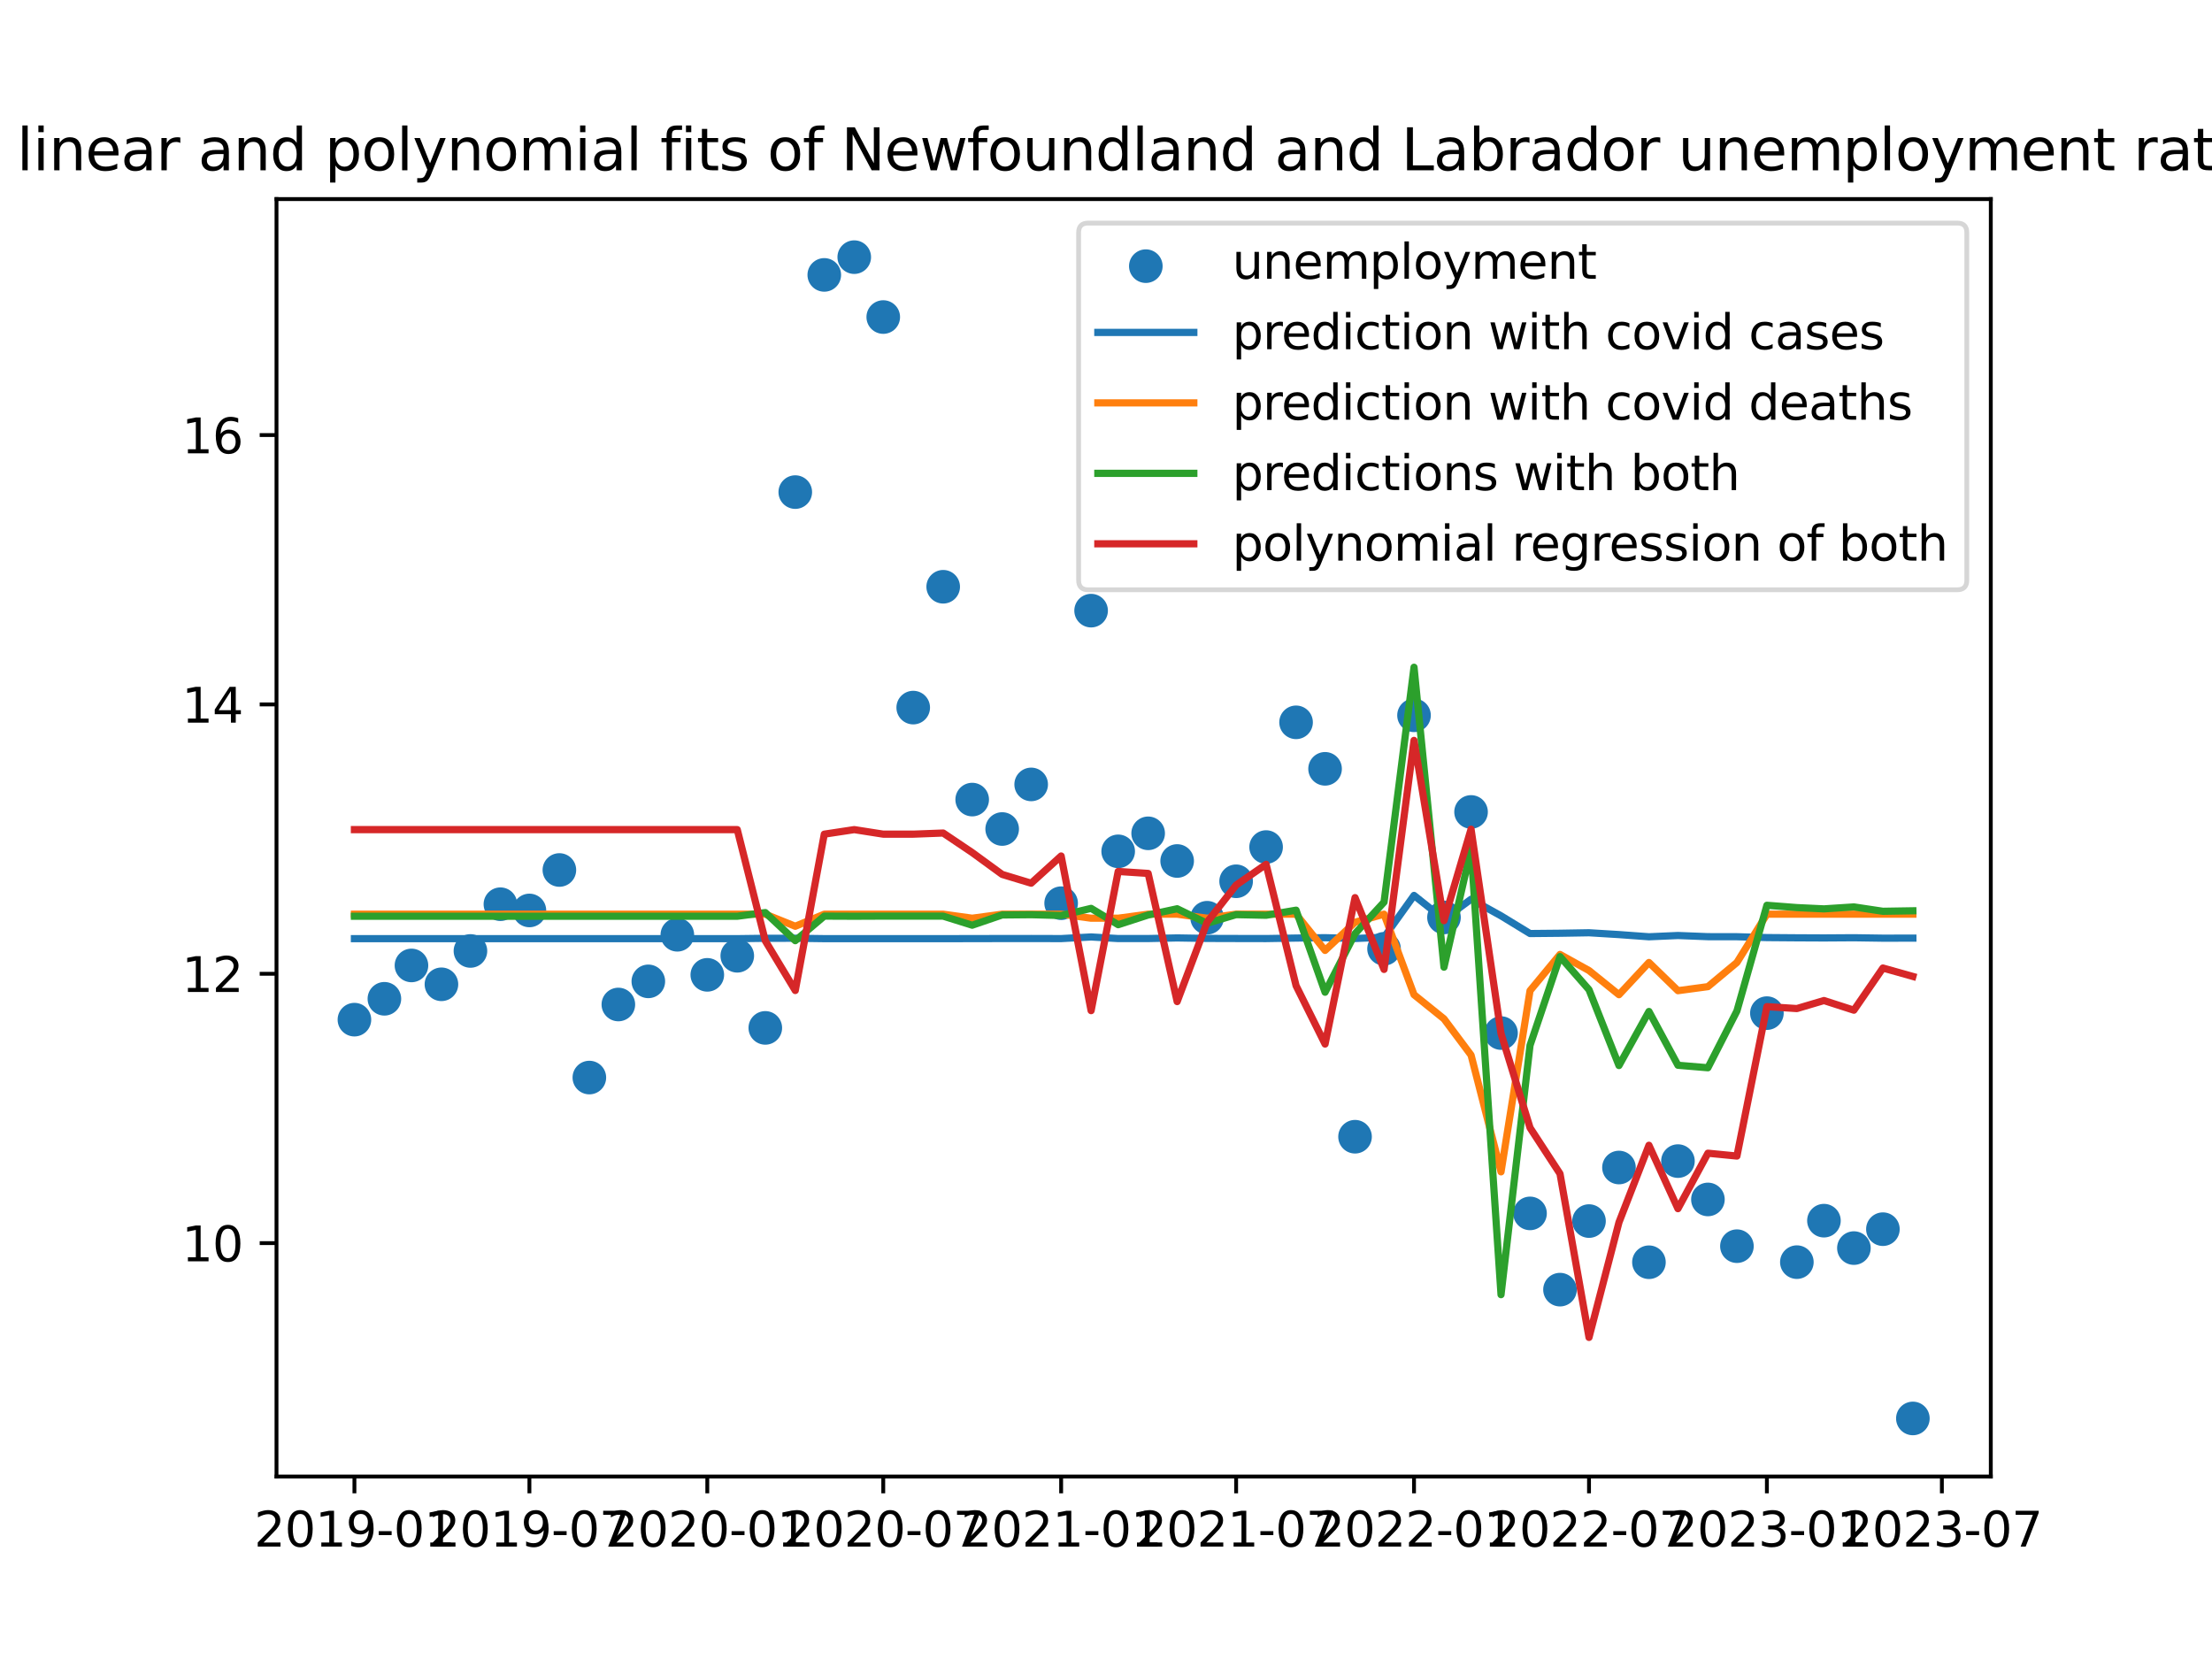 <?xml version="1.0" encoding="utf-8" standalone="no"?>
<!DOCTYPE svg PUBLIC "-//W3C//DTD SVG 1.1//EN"
  "http://www.w3.org/Graphics/SVG/1.1/DTD/svg11.dtd">
<svg xmlns:xlink="http://www.w3.org/1999/xlink" width="460.8pt" height="345.6pt" viewBox="0 0 460.8 345.6" xmlns="http://www.w3.org/2000/svg" version="1.1">
 <defs>
  <style type="text/css">*{stroke-linejoin: round; stroke-linecap: butt}</style>
 </defs>
 <g id="figure_1">
  <g id="patch_1">
   <path d="M 0 345.6 
L 460.8 345.6 
L 460.8 0 
L 0 0 
z
" style="fill: #ffffff"/>
  </g>
  <g id="axes_1">
   <g id="patch_2">
    <path d="M 57.6 307.584 
L 414.72 307.584 
L 414.72 41.472 
L 57.6 41.472 
z
" style="fill: #ffffff"/>
   </g>
   <g id="PathCollection_1">
    <defs>
     <path id="m91058a033d" d="M 0 3 
C 0.796 3 1.559 2.684 2.121 2.121 
C 2.684 1.559 3 0.796 3 0 
C 3 -0.796 2.684 -1.559 2.121 -2.121 
C 1.559 -2.684 0.796 -3 0 -3 
C -0.796 -3 -1.559 -2.684 -2.121 -2.121 
C -2.684 -1.559 -3 -0.796 -3 0 
C -3 0.796 -2.684 1.559 -2.121 2.121 
C -1.559 2.684 -0.796 3 0 3 
z
" style="stroke: #1f77b4"/>
    </defs>
    <g clip-path="url(#p87eab1c872)">
     <use xlink:href="#m91058a033d" x="73.833" y="212.413" style="fill: #1f77b4; stroke: #1f77b4"/>
     <use xlink:href="#m91058a033d" x="80.076" y="208.065" style="fill: #1f77b4; stroke: #1f77b4"/>
     <use xlink:href="#m91058a033d" x="85.715" y="201.119" style="fill: #1f77b4; stroke: #1f77b4"/>
     <use xlink:href="#m91058a033d" x="91.959" y="205.048" style="fill: #1f77b4; stroke: #1f77b4"/>
     <use xlink:href="#m91058a033d" x="98.001" y="198.103" style="fill: #1f77b4; stroke: #1f77b4"/>
     <use xlink:href="#m91058a033d" x="104.244" y="188.364" style="fill: #1f77b4; stroke: #1f77b4"/>
     <use xlink:href="#m91058a033d" x="110.286" y="189.664" style="fill: #1f77b4; stroke: #1f77b4"/>
     <use xlink:href="#m91058a033d" x="116.529" y="181.236" style="fill: #1f77b4; stroke: #1f77b4"/>
     <use xlink:href="#m91058a033d" x="122.773" y="224.475" style="fill: #1f77b4; stroke: #1f77b4"/>
     <use xlink:href="#m91058a033d" x="128.815" y="209.255" style="fill: #1f77b4; stroke: #1f77b4"/>
     <use xlink:href="#m91058a033d" x="135.058" y="204.436" style="fill: #1f77b4; stroke: #1f77b4"/>
     <use xlink:href="#m91058a033d" x="141.1" y="194.731" style="fill: #1f77b4; stroke: #1f77b4"/>
     <use xlink:href="#m91058a033d" x="147.343" y="203.078" style="fill: #1f77b4; stroke: #1f77b4"/>
     <use xlink:href="#m91058a033d" x="153.587" y="199.107" style="fill: #1f77b4; stroke: #1f77b4"/>
     <use xlink:href="#m91058a033d" x="159.427" y="214.13" style="fill: #1f77b4; stroke: #1f77b4"/>
     <use xlink:href="#m91058a033d" x="165.67" y="102.513" style="fill: #1f77b4; stroke: #1f77b4"/>
     <use xlink:href="#m91058a033d" x="171.712" y="57.267" style="fill: #1f77b4; stroke: #1f77b4"/>
     <use xlink:href="#m91058a033d" x="177.956" y="53.568" style="fill: #1f77b4; stroke: #1f77b4"/>
     <use xlink:href="#m91058a033d" x="183.998" y="66.047" style="fill: #1f77b4; stroke: #1f77b4"/>
     <use xlink:href="#m91058a033d" x="190.241" y="147.405" style="fill: #1f77b4; stroke: #1f77b4"/>
     <use xlink:href="#m91058a033d" x="196.484" y="122.233" style="fill: #1f77b4; stroke: #1f77b4"/>
     <use xlink:href="#m91058a033d" x="202.526" y="166.566" style="fill: #1f77b4; stroke: #1f77b4"/>
     <use xlink:href="#m91058a033d" x="208.77" y="172.698" style="fill: #1f77b4; stroke: #1f77b4"/>
     <use xlink:href="#m91058a033d" x="214.812" y="163.408" style="fill: #1f77b4; stroke: #1f77b4"/>
     <use xlink:href="#m91058a033d" x="221.055" y="188.153" style="fill: #1f77b4; stroke: #1f77b4"/>
     <use xlink:href="#m91058a033d" x="227.298" y="127.209" style="fill: #1f77b4; stroke: #1f77b4"/>
     <use xlink:href="#m91058a033d" x="232.938" y="177.349" style="fill: #1f77b4; stroke: #1f77b4"/>
     <use xlink:href="#m91058a033d" x="239.181" y="173.595" style="fill: #1f77b4; stroke: #1f77b4"/>
     <use xlink:href="#m91058a033d" x="245.223" y="179.361" style="fill: #1f77b4; stroke: #1f77b4"/>
     <use xlink:href="#m91058a033d" x="251.466" y="191.18" style="fill: #1f77b4; stroke: #1f77b4"/>
     <use xlink:href="#m91058a033d" x="257.508" y="183.585" style="fill: #1f77b4; stroke: #1f77b4"/>
     <use xlink:href="#m91058a033d" x="263.752" y="176.458" style="fill: #1f77b4; stroke: #1f77b4"/>
     <use xlink:href="#m91058a033d" x="269.995" y="150.474" style="fill: #1f77b4; stroke: #1f77b4"/>
     <use xlink:href="#m91058a033d" x="276.037" y="160.16" style="fill: #1f77b4; stroke: #1f77b4"/>
     <use xlink:href="#m91058a033d" x="282.28" y="236.8" style="fill: #1f77b4; stroke: #1f77b4"/>
     <use xlink:href="#m91058a033d" x="288.322" y="197.651" style="fill: #1f77b4; stroke: #1f77b4"/>
     <use xlink:href="#m91058a033d" x="294.566" y="149.013" style="fill: #1f77b4; stroke: #1f77b4"/>
     <use xlink:href="#m91058a033d" x="300.809" y="191.12" style="fill: #1f77b4; stroke: #1f77b4"/>
     <use xlink:href="#m91058a033d" x="306.448" y="169.144" style="fill: #1f77b4; stroke: #1f77b4"/>
     <use xlink:href="#m91058a033d" x="312.691" y="215.207" style="fill: #1f77b4; stroke: #1f77b4"/>
     <use xlink:href="#m91058a033d" x="318.733" y="252.773" style="fill: #1f77b4; stroke: #1f77b4"/>
     <use xlink:href="#m91058a033d" x="324.977" y="268.655" style="fill: #1f77b4; stroke: #1f77b4"/>
     <use xlink:href="#m91058a033d" x="331.019" y="254.372" style="fill: #1f77b4; stroke: #1f77b4"/>
     <use xlink:href="#m91058a033d" x="337.262" y="243.215" style="fill: #1f77b4; stroke: #1f77b4"/>
     <use xlink:href="#m91058a033d" x="343.505" y="262.947" style="fill: #1f77b4; stroke: #1f77b4"/>
     <use xlink:href="#m91058a033d" x="349.547" y="241.879" style="fill: #1f77b4; stroke: #1f77b4"/>
     <use xlink:href="#m91058a033d" x="355.791" y="249.866" style="fill: #1f77b4; stroke: #1f77b4"/>
     <use xlink:href="#m91058a033d" x="361.833" y="259.603" style="fill: #1f77b4; stroke: #1f77b4"/>
     <use xlink:href="#m91058a033d" x="368.076" y="211.055" style="fill: #1f77b4; stroke: #1f77b4"/>
     <use xlink:href="#m91058a033d" x="374.319" y="262.927" style="fill: #1f77b4; stroke: #1f77b4"/>
     <use xlink:href="#m91058a033d" x="379.959" y="254.287" style="fill: #1f77b4; stroke: #1f77b4"/>
     <use xlink:href="#m91058a033d" x="386.202" y="260" style="fill: #1f77b4; stroke: #1f77b4"/>
     <use xlink:href="#m91058a033d" x="392.244" y="256.06" style="fill: #1f77b4; stroke: #1f77b4"/>
     <use xlink:href="#m91058a033d" x="398.487" y="295.488" style="fill: #1f77b4; stroke: #1f77b4"/>
    </g>
   </g>
   <g id="matplotlib.axis_1">
    <g id="xtick_1">
     <g id="line2d_1">
      <defs>
       <path id="ma3cba7c59b" d="M 0 0 
L 0 3.5 
" style="stroke: #000000; stroke-width: 0.8"/>
      </defs>
      <g>
       <use xlink:href="#ma3cba7c59b" x="73.833" y="307.584" style="stroke: #000000; stroke-width: 0.8"/>
      </g>
     </g>
     <g id="text_1">
      <!-- 2019-01 -->
      <g transform="translate(52.941 322.182) scale(0.1 -0.1)">
       <defs>
        <path id="DejaVuSans-32" d="M 1228 531 
L 3431 531 
L 3431 0 
L 469 0 
L 469 531 
Q 828 903 1448 1529 
Q 2069 2156 2228 2338 
Q 2531 2678 2651 2914 
Q 2772 3150 2772 3378 
Q 2772 3750 2511 3984 
Q 2250 4219 1831 4219 
Q 1534 4219 1204 4116 
Q 875 4013 500 3803 
L 500 4441 
Q 881 4594 1212 4672 
Q 1544 4750 1819 4750 
Q 2544 4750 2975 4387 
Q 3406 4025 3406 3419 
Q 3406 3131 3298 2873 
Q 3191 2616 2906 2266 
Q 2828 2175 2409 1742 
Q 1991 1309 1228 531 
z
" transform="scale(0.016)"/>
        <path id="DejaVuSans-30" d="M 2034 4250 
Q 1547 4250 1301 3770 
Q 1056 3291 1056 2328 
Q 1056 1369 1301 889 
Q 1547 409 2034 409 
Q 2525 409 2770 889 
Q 3016 1369 3016 2328 
Q 3016 3291 2770 3770 
Q 2525 4250 2034 4250 
z
M 2034 4750 
Q 2819 4750 3233 4129 
Q 3647 3509 3647 2328 
Q 3647 1150 3233 529 
Q 2819 -91 2034 -91 
Q 1250 -91 836 529 
Q 422 1150 422 2328 
Q 422 3509 836 4129 
Q 1250 4750 2034 4750 
z
" transform="scale(0.016)"/>
        <path id="DejaVuSans-31" d="M 794 531 
L 1825 531 
L 1825 4091 
L 703 3866 
L 703 4441 
L 1819 4666 
L 2450 4666 
L 2450 531 
L 3481 531 
L 3481 0 
L 794 0 
L 794 531 
z
" transform="scale(0.016)"/>
        <path id="DejaVuSans-39" d="M 703 97 
L 703 672 
Q 941 559 1184 500 
Q 1428 441 1663 441 
Q 2288 441 2617 861 
Q 2947 1281 2994 2138 
Q 2813 1869 2534 1725 
Q 2256 1581 1919 1581 
Q 1219 1581 811 2004 
Q 403 2428 403 3163 
Q 403 3881 828 4315 
Q 1253 4750 1959 4750 
Q 2769 4750 3195 4129 
Q 3622 3509 3622 2328 
Q 3622 1225 3098 567 
Q 2575 -91 1691 -91 
Q 1453 -91 1209 -44 
Q 966 3 703 97 
z
M 1959 2075 
Q 2384 2075 2632 2365 
Q 2881 2656 2881 3163 
Q 2881 3666 2632 3958 
Q 2384 4250 1959 4250 
Q 1534 4250 1286 3958 
Q 1038 3666 1038 3163 
Q 1038 2656 1286 2365 
Q 1534 2075 1959 2075 
z
" transform="scale(0.016)"/>
        <path id="DejaVuSans-2d" d="M 313 2009 
L 1997 2009 
L 1997 1497 
L 313 1497 
L 313 2009 
z
" transform="scale(0.016)"/>
       </defs>
       <use xlink:href="#DejaVuSans-32"/>
       <use xlink:href="#DejaVuSans-30" x="63.623"/>
       <use xlink:href="#DejaVuSans-31" x="127.246"/>
       <use xlink:href="#DejaVuSans-39" x="190.869"/>
       <use xlink:href="#DejaVuSans-2d" x="254.492"/>
       <use xlink:href="#DejaVuSans-30" x="290.576"/>
       <use xlink:href="#DejaVuSans-31" x="354.199"/>
      </g>
     </g>
    </g>
    <g id="xtick_2">
     <g id="line2d_2">
      <g>
       <use xlink:href="#ma3cba7c59b" x="110.286" y="307.584" style="stroke: #000000; stroke-width: 0.8"/>
      </g>
     </g>
     <g id="text_2">
      <!-- 2019-07 -->
      <g transform="translate(89.394 322.182) scale(0.1 -0.1)">
       <defs>
        <path id="DejaVuSans-37" d="M 525 4666 
L 3525 4666 
L 3525 4397 
L 1831 0 
L 1172 0 
L 2766 4134 
L 525 4134 
L 525 4666 
z
" transform="scale(0.016)"/>
       </defs>
       <use xlink:href="#DejaVuSans-32"/>
       <use xlink:href="#DejaVuSans-30" x="63.623"/>
       <use xlink:href="#DejaVuSans-31" x="127.246"/>
       <use xlink:href="#DejaVuSans-39" x="190.869"/>
       <use xlink:href="#DejaVuSans-2d" x="254.492"/>
       <use xlink:href="#DejaVuSans-30" x="290.576"/>
       <use xlink:href="#DejaVuSans-37" x="354.199"/>
      </g>
     </g>
    </g>
    <g id="xtick_3">
     <g id="line2d_3">
      <g>
       <use xlink:href="#ma3cba7c59b" x="147.343" y="307.584" style="stroke: #000000; stroke-width: 0.8"/>
      </g>
     </g>
     <g id="text_3">
      <!-- 2020-01 -->
      <g transform="translate(126.452 322.182) scale(0.1 -0.1)">
       <use xlink:href="#DejaVuSans-32"/>
       <use xlink:href="#DejaVuSans-30" x="63.623"/>
       <use xlink:href="#DejaVuSans-32" x="127.246"/>
       <use xlink:href="#DejaVuSans-30" x="190.869"/>
       <use xlink:href="#DejaVuSans-2d" x="254.492"/>
       <use xlink:href="#DejaVuSans-30" x="290.576"/>
       <use xlink:href="#DejaVuSans-31" x="354.199"/>
      </g>
     </g>
    </g>
    <g id="xtick_4">
     <g id="line2d_4">
      <g>
       <use xlink:href="#ma3cba7c59b" x="183.998" y="307.584" style="stroke: #000000; stroke-width: 0.8"/>
      </g>
     </g>
     <g id="text_4">
      <!-- 2020-07 -->
      <g transform="translate(163.106 322.182) scale(0.1 -0.1)">
       <use xlink:href="#DejaVuSans-32"/>
       <use xlink:href="#DejaVuSans-30" x="63.623"/>
       <use xlink:href="#DejaVuSans-32" x="127.246"/>
       <use xlink:href="#DejaVuSans-30" x="190.869"/>
       <use xlink:href="#DejaVuSans-2d" x="254.492"/>
       <use xlink:href="#DejaVuSans-30" x="290.576"/>
       <use xlink:href="#DejaVuSans-37" x="354.199"/>
      </g>
     </g>
    </g>
    <g id="xtick_5">
     <g id="line2d_5">
      <g>
       <use xlink:href="#ma3cba7c59b" x="221.055" y="307.584" style="stroke: #000000; stroke-width: 0.8"/>
      </g>
     </g>
     <g id="text_5">
      <!-- 2021-01 -->
      <g transform="translate(200.164 322.182) scale(0.1 -0.1)">
       <use xlink:href="#DejaVuSans-32"/>
       <use xlink:href="#DejaVuSans-30" x="63.623"/>
       <use xlink:href="#DejaVuSans-32" x="127.246"/>
       <use xlink:href="#DejaVuSans-31" x="190.869"/>
       <use xlink:href="#DejaVuSans-2d" x="254.492"/>
       <use xlink:href="#DejaVuSans-30" x="290.576"/>
       <use xlink:href="#DejaVuSans-31" x="354.199"/>
      </g>
     </g>
    </g>
    <g id="xtick_6">
     <g id="line2d_6">
      <g>
       <use xlink:href="#ma3cba7c59b" x="257.508" y="307.584" style="stroke: #000000; stroke-width: 0.8"/>
      </g>
     </g>
     <g id="text_6">
      <!-- 2021-07 -->
      <g transform="translate(236.617 322.182) scale(0.1 -0.1)">
       <use xlink:href="#DejaVuSans-32"/>
       <use xlink:href="#DejaVuSans-30" x="63.623"/>
       <use xlink:href="#DejaVuSans-32" x="127.246"/>
       <use xlink:href="#DejaVuSans-31" x="190.869"/>
       <use xlink:href="#DejaVuSans-2d" x="254.492"/>
       <use xlink:href="#DejaVuSans-30" x="290.576"/>
       <use xlink:href="#DejaVuSans-37" x="354.199"/>
      </g>
     </g>
    </g>
    <g id="xtick_7">
     <g id="line2d_7">
      <g>
       <use xlink:href="#ma3cba7c59b" x="294.566" y="307.584" style="stroke: #000000; stroke-width: 0.8"/>
      </g>
     </g>
     <g id="text_7">
      <!-- 2022-01 -->
      <g transform="translate(273.674 322.182) scale(0.1 -0.1)">
       <use xlink:href="#DejaVuSans-32"/>
       <use xlink:href="#DejaVuSans-30" x="63.623"/>
       <use xlink:href="#DejaVuSans-32" x="127.246"/>
       <use xlink:href="#DejaVuSans-32" x="190.869"/>
       <use xlink:href="#DejaVuSans-2d" x="254.492"/>
       <use xlink:href="#DejaVuSans-30" x="290.576"/>
       <use xlink:href="#DejaVuSans-31" x="354.199"/>
      </g>
     </g>
    </g>
    <g id="xtick_8">
     <g id="line2d_8">
      <g>
       <use xlink:href="#ma3cba7c59b" x="331.019" y="307.584" style="stroke: #000000; stroke-width: 0.8"/>
      </g>
     </g>
     <g id="text_8">
      <!-- 2022-07 -->
      <g transform="translate(310.127 322.182) scale(0.1 -0.1)">
       <use xlink:href="#DejaVuSans-32"/>
       <use xlink:href="#DejaVuSans-30" x="63.623"/>
       <use xlink:href="#DejaVuSans-32" x="127.246"/>
       <use xlink:href="#DejaVuSans-32" x="190.869"/>
       <use xlink:href="#DejaVuSans-2d" x="254.492"/>
       <use xlink:href="#DejaVuSans-30" x="290.576"/>
       <use xlink:href="#DejaVuSans-37" x="354.199"/>
      </g>
     </g>
    </g>
    <g id="xtick_9">
     <g id="line2d_9">
      <g>
       <use xlink:href="#ma3cba7c59b" x="368.076" y="307.584" style="stroke: #000000; stroke-width: 0.8"/>
      </g>
     </g>
     <g id="text_9">
      <!-- 2023-01 -->
      <g transform="translate(347.185 322.182) scale(0.1 -0.1)">
       <defs>
        <path id="DejaVuSans-33" d="M 2597 2516 
Q 3050 2419 3304 2112 
Q 3559 1806 3559 1356 
Q 3559 666 3084 287 
Q 2609 -91 1734 -91 
Q 1441 -91 1130 -33 
Q 819 25 488 141 
L 488 750 
Q 750 597 1062 519 
Q 1375 441 1716 441 
Q 2309 441 2620 675 
Q 2931 909 2931 1356 
Q 2931 1769 2642 2001 
Q 2353 2234 1838 2234 
L 1294 2234 
L 1294 2753 
L 1863 2753 
Q 2328 2753 2575 2939 
Q 2822 3125 2822 3475 
Q 2822 3834 2567 4026 
Q 2313 4219 1838 4219 
Q 1578 4219 1281 4162 
Q 984 4106 628 3988 
L 628 4550 
Q 988 4650 1302 4700 
Q 1616 4750 1894 4750 
Q 2613 4750 3031 4423 
Q 3450 4097 3450 3541 
Q 3450 3153 3228 2886 
Q 3006 2619 2597 2516 
z
" transform="scale(0.016)"/>
       </defs>
       <use xlink:href="#DejaVuSans-32"/>
       <use xlink:href="#DejaVuSans-30" x="63.623"/>
       <use xlink:href="#DejaVuSans-32" x="127.246"/>
       <use xlink:href="#DejaVuSans-33" x="190.869"/>
       <use xlink:href="#DejaVuSans-2d" x="254.492"/>
       <use xlink:href="#DejaVuSans-30" x="290.576"/>
       <use xlink:href="#DejaVuSans-31" x="354.199"/>
      </g>
     </g>
    </g>
    <g id="xtick_10">
     <g id="line2d_10">
      <g>
       <use xlink:href="#ma3cba7c59b" x="404.529" y="307.584" style="stroke: #000000; stroke-width: 0.8"/>
      </g>
     </g>
     <g id="text_10">
      <!-- 2023-07 -->
      <g transform="translate(383.638 322.182) scale(0.1 -0.1)">
       <use xlink:href="#DejaVuSans-32"/>
       <use xlink:href="#DejaVuSans-30" x="63.623"/>
       <use xlink:href="#DejaVuSans-32" x="127.246"/>
       <use xlink:href="#DejaVuSans-33" x="190.869"/>
       <use xlink:href="#DejaVuSans-2d" x="254.492"/>
       <use xlink:href="#DejaVuSans-30" x="290.576"/>
       <use xlink:href="#DejaVuSans-37" x="354.199"/>
      </g>
     </g>
    </g>
   </g>
   <g id="matplotlib.axis_2">
    <g id="ytick_1">
     <g id="line2d_11">
      <defs>
       <path id="m173a3c458f" d="M 0 0 
L -3.5 0 
" style="stroke: #000000; stroke-width: 0.8"/>
      </defs>
      <g>
       <use xlink:href="#m173a3c458f" x="57.6" y="258.961" style="stroke: #000000; stroke-width: 0.8"/>
      </g>
     </g>
     <g id="text_11">
      <!-- 10 -->
      <g transform="translate(37.875 262.76) scale(0.1 -0.1)">
       <use xlink:href="#DejaVuSans-31"/>
       <use xlink:href="#DejaVuSans-30" x="63.623"/>
      </g>
     </g>
    </g>
    <g id="ytick_2">
     <g id="line2d_12">
      <g>
       <use xlink:href="#m173a3c458f" x="57.6" y="202.852" style="stroke: #000000; stroke-width: 0.8"/>
      </g>
     </g>
     <g id="text_12">
      <!-- 12 -->
      <g transform="translate(37.875 206.651) scale(0.1 -0.1)">
       <use xlink:href="#DejaVuSans-31"/>
       <use xlink:href="#DejaVuSans-32" x="63.623"/>
      </g>
     </g>
    </g>
    <g id="ytick_3">
     <g id="line2d_13">
      <g>
       <use xlink:href="#m173a3c458f" x="57.6" y="146.743" style="stroke: #000000; stroke-width: 0.8"/>
      </g>
     </g>
     <g id="text_13">
      <!-- 14 -->
      <g transform="translate(37.875 150.543) scale(0.1 -0.1)">
       <defs>
        <path id="DejaVuSans-34" d="M 2419 4116 
L 825 1625 
L 2419 1625 
L 2419 4116 
z
M 2253 4666 
L 3047 4666 
L 3047 1625 
L 3713 1625 
L 3713 1100 
L 3047 1100 
L 3047 0 
L 2419 0 
L 2419 1100 
L 313 1100 
L 313 1709 
L 2253 4666 
z
" transform="scale(0.016)"/>
       </defs>
       <use xlink:href="#DejaVuSans-31"/>
       <use xlink:href="#DejaVuSans-34" x="63.623"/>
      </g>
     </g>
    </g>
    <g id="ytick_4">
     <g id="line2d_14">
      <g>
       <use xlink:href="#m173a3c458f" x="57.6" y="90.634" style="stroke: #000000; stroke-width: 0.8"/>
      </g>
     </g>
     <g id="text_14">
      <!-- 16 -->
      <g transform="translate(37.875 94.434) scale(0.1 -0.1)">
       <defs>
        <path id="DejaVuSans-36" d="M 2113 2584 
Q 1688 2584 1439 2293 
Q 1191 2003 1191 1497 
Q 1191 994 1439 701 
Q 1688 409 2113 409 
Q 2538 409 2786 701 
Q 3034 994 3034 1497 
Q 3034 2003 2786 2293 
Q 2538 2584 2113 2584 
z
M 3366 4563 
L 3366 3988 
Q 3128 4100 2886 4159 
Q 2644 4219 2406 4219 
Q 1781 4219 1451 3797 
Q 1122 3375 1075 2522 
Q 1259 2794 1537 2939 
Q 1816 3084 2150 3084 
Q 2853 3084 3261 2657 
Q 3669 2231 3669 1497 
Q 3669 778 3244 343 
Q 2819 -91 2113 -91 
Q 1303 -91 875 529 
Q 447 1150 447 2328 
Q 447 3434 972 4092 
Q 1497 4750 2381 4750 
Q 2619 4750 2861 4703 
Q 3103 4656 3366 4563 
z
" transform="scale(0.016)"/>
       </defs>
       <use xlink:href="#DejaVuSans-31"/>
       <use xlink:href="#DejaVuSans-36" x="63.623"/>
      </g>
     </g>
    </g>
   </g>
   <g id="line2d_15">
    <path d="M 73.833 195.541 
L 80.076 195.541 
L 85.715 195.541 
L 91.959 195.541 
L 98.001 195.541 
L 104.244 195.541 
L 110.286 195.541 
L 116.529 195.541 
L 122.773 195.541 
L 128.815 195.541 
L 135.058 195.541 
L 141.1 195.541 
L 147.343 195.541 
L 153.587 195.541 
L 159.427 195.466 
L 165.67 195.455 
L 171.712 195.538 
L 177.956 195.541 
L 183.998 195.538 
L 190.241 195.538 
L 196.484 195.539 
L 202.526 195.529 
L 208.77 195.515 
L 214.812 195.509 
L 221.055 195.526 
L 227.298 195.184 
L 232.938 195.519 
L 239.181 195.515 
L 245.223 195.387 
L 251.466 195.49 
L 257.508 195.508 
L 263.752 195.521 
L 269.995 195.417 
L 276.037 195.339 
L 282.28 195.506 
L 288.322 195.252 
L 294.566 186.531 
L 300.809 191.503 
L 306.448 187.324 
L 312.691 190.786 
L 318.733 194.473 
L 324.977 194.413 
L 331.019 194.31 
L 337.262 194.691 
L 343.505 195.147 
L 349.547 194.881 
L 355.791 195.127 
L 361.833 195.137 
L 368.076 195.316 
L 374.319 195.364 
L 379.959 195.39 
L 386.202 195.35 
L 392.244 195.439 
L 398.487 195.429 
" clip-path="url(#p87eab1c872)" style="fill: none; stroke: #1f77b4; stroke-width: 1.5; stroke-linecap: square"/>
   </g>
   <g id="line2d_16">
    <path d="M 73.833 190.441 
L 80.076 190.441 
L 85.715 190.441 
L 91.959 190.441 
L 98.001 190.441 
L 104.244 190.441 
L 110.286 190.441 
L 116.529 190.441 
L 122.773 190.441 
L 128.815 190.441 
L 135.058 190.441 
L 141.1 190.441 
L 147.343 190.441 
L 153.587 190.441 
L 159.427 190.441 
L 165.67 192.957 
L 171.712 190.441 
L 177.956 190.441 
L 183.998 190.441 
L 190.241 190.441 
L 196.484 190.441 
L 202.526 191.28 
L 208.77 190.441 
L 214.812 190.441 
L 221.055 190.441 
L 227.298 191.28 
L 232.938 191.28 
L 239.181 190.441 
L 245.223 190.441 
L 251.466 191.28 
L 257.508 190.441 
L 263.752 190.441 
L 269.995 190.441 
L 276.037 197.989 
L 282.28 192.118 
L 288.322 190.441 
L 294.566 207.214 
L 300.809 212.246 
L 306.448 219.794 
L 312.691 244.116 
L 318.733 206.376 
L 324.977 198.828 
L 331.019 202.182 
L 337.262 207.214 
L 343.505 200.505 
L 349.547 206.376 
L 355.791 205.537 
L 361.833 200.505 
L 368.076 190.441 
L 374.319 190.441 
L 379.959 190.441 
L 386.202 190.441 
L 392.244 190.441 
L 398.487 190.441 
" clip-path="url(#p87eab1c872)" style="fill: none; stroke: #ff7f0e; stroke-width: 1.5; stroke-linecap: square"/>
   </g>
   <g id="line2d_17">
    <path d="M 73.833 190.869 
L 80.076 190.869 
L 85.715 190.869 
L 91.959 190.869 
L 98.001 190.869 
L 104.244 190.869 
L 110.286 190.869 
L 116.529 190.869 
L 122.773 190.869 
L 128.815 190.869 
L 135.058 190.869 
L 141.1 190.869 
L 147.343 190.869 
L 153.587 190.869 
L 159.427 190.108 
L 165.67 195.962 
L 171.712 190.843 
L 177.956 190.869 
L 183.998 190.843 
L 190.241 190.843 
L 196.484 190.85 
L 202.526 192.735 
L 208.77 190.603 
L 214.812 190.546 
L 221.055 190.717 
L 227.298 189.23 
L 232.938 192.634 
L 239.181 190.609 
L 245.223 189.31 
L 251.466 192.336 
L 257.508 190.533 
L 263.752 190.666 
L 269.995 189.607 
L 276.037 206.699 
L 282.28 194.488 
L 288.322 187.928 
L 294.566 138.999 
L 300.809 201.481 
L 306.448 176.874 
L 312.691 269.702 
L 318.733 217.767 
L 324.977 199.274 
L 331.019 206.17 
L 337.262 221.972 
L 343.505 210.708 
L 349.547 221.912 
L 355.791 222.434 
L 361.833 210.607 
L 368.076 188.587 
L 374.319 189.069 
L 379.959 189.335 
L 386.202 188.929 
L 392.244 189.836 
L 398.487 189.734 
" clip-path="url(#p87eab1c872)" style="fill: none; stroke: #2ca02c; stroke-width: 1.5; stroke-linecap: square"/>
   </g>
   <g id="line2d_18">
    <path d="M 73.833 172.825 
L 80.076 172.825 
L 85.715 172.825 
L 91.959 172.825 
L 98.001 172.825 
L 104.244 172.825 
L 110.286 172.825 
L 116.529 172.825 
L 122.773 172.825 
L 128.815 172.825 
L 135.058 172.825 
L 141.1 172.825 
L 147.343 172.825 
L 153.587 172.825 
L 159.427 195.988 
L 165.67 206.34 
L 171.712 173.771 
L 177.956 172.825 
L 183.998 173.771 
L 190.241 173.771 
L 196.484 173.535 
L 202.526 177.601 
L 208.77 182.157 
L 214.812 183.985 
L 221.055 178.319 
L 227.298 210.535 
L 232.938 181.54 
L 239.181 181.95 
L 245.223 208.648 
L 251.466 192.097 
L 257.508 184.383 
L 263.752 180.054 
L 269.995 205.331 
L 276.037 217.494 
L 282.28 186.992 
L 288.322 201.948 
L 294.566 154.239 
L 300.809 191.79 
L 306.448 172.737 
L 312.691 215.306 
L 318.733 234.932 
L 324.977 244.508 
L 331.019 278.607 
L 337.262 254.634 
L 343.505 238.58 
L 349.547 251.789 
L 355.791 240.234 
L 361.833 240.828 
L 368.076 209.699 
L 374.319 210.102 
L 379.959 208.431 
L 386.202 210.44 
L 392.244 201.657 
L 398.487 203.411 
" clip-path="url(#p87eab1c872)" style="fill: none; stroke: #d62728; stroke-width: 1.5; stroke-linecap: square"/>
   </g>
   <g id="patch_3">
    <path d="M 57.6 307.584 
L 57.6 41.472 
" style="fill: none; stroke: #000000; stroke-width: 0.8; stroke-linejoin: miter; stroke-linecap: square"/>
   </g>
   <g id="patch_4">
    <path d="M 414.72 307.584 
L 414.72 41.472 
" style="fill: none; stroke: #000000; stroke-width: 0.8; stroke-linejoin: miter; stroke-linecap: square"/>
   </g>
   <g id="patch_5">
    <path d="M 57.6 307.584 
L 414.72 307.584 
" style="fill: none; stroke: #000000; stroke-width: 0.8; stroke-linejoin: miter; stroke-linecap: square"/>
   </g>
   <g id="patch_6">
    <path d="M 57.6 41.472 
L 414.72 41.472 
" style="fill: none; stroke: #000000; stroke-width: 0.8; stroke-linejoin: miter; stroke-linecap: square"/>
   </g>
   <g id="text_15">
    <!-- linear and polynomial fits of Newfoundland and Labrador unemployment rate -->
    <g transform="translate(3.504 35.472) scale(0.12 -0.12)">
     <defs>
      <path id="DejaVuSans-6c" d="M 603 4863 
L 1178 4863 
L 1178 0 
L 603 0 
L 603 4863 
z
" transform="scale(0.016)"/>
      <path id="DejaVuSans-69" d="M 603 3500 
L 1178 3500 
L 1178 0 
L 603 0 
L 603 3500 
z
M 603 4863 
L 1178 4863 
L 1178 4134 
L 603 4134 
L 603 4863 
z
" transform="scale(0.016)"/>
      <path id="DejaVuSans-6e" d="M 3513 2113 
L 3513 0 
L 2938 0 
L 2938 2094 
Q 2938 2591 2744 2837 
Q 2550 3084 2163 3084 
Q 1697 3084 1428 2787 
Q 1159 2491 1159 1978 
L 1159 0 
L 581 0 
L 581 3500 
L 1159 3500 
L 1159 2956 
Q 1366 3272 1645 3428 
Q 1925 3584 2291 3584 
Q 2894 3584 3203 3211 
Q 3513 2838 3513 2113 
z
" transform="scale(0.016)"/>
      <path id="DejaVuSans-65" d="M 3597 1894 
L 3597 1613 
L 953 1613 
Q 991 1019 1311 708 
Q 1631 397 2203 397 
Q 2534 397 2845 478 
Q 3156 559 3463 722 
L 3463 178 
Q 3153 47 2828 -22 
Q 2503 -91 2169 -91 
Q 1331 -91 842 396 
Q 353 884 353 1716 
Q 353 2575 817 3079 
Q 1281 3584 2069 3584 
Q 2775 3584 3186 3129 
Q 3597 2675 3597 1894 
z
M 3022 2063 
Q 3016 2534 2758 2815 
Q 2500 3097 2075 3097 
Q 1594 3097 1305 2825 
Q 1016 2553 972 2059 
L 3022 2063 
z
" transform="scale(0.016)"/>
      <path id="DejaVuSans-61" d="M 2194 1759 
Q 1497 1759 1228 1600 
Q 959 1441 959 1056 
Q 959 750 1161 570 
Q 1363 391 1709 391 
Q 2188 391 2477 730 
Q 2766 1069 2766 1631 
L 2766 1759 
L 2194 1759 
z
M 3341 1997 
L 3341 0 
L 2766 0 
L 2766 531 
Q 2569 213 2275 61 
Q 1981 -91 1556 -91 
Q 1019 -91 701 211 
Q 384 513 384 1019 
Q 384 1609 779 1909 
Q 1175 2209 1959 2209 
L 2766 2209 
L 2766 2266 
Q 2766 2663 2505 2880 
Q 2244 3097 1772 3097 
Q 1472 3097 1187 3025 
Q 903 2953 641 2809 
L 641 3341 
Q 956 3463 1253 3523 
Q 1550 3584 1831 3584 
Q 2591 3584 2966 3190 
Q 3341 2797 3341 1997 
z
" transform="scale(0.016)"/>
      <path id="DejaVuSans-72" d="M 2631 2963 
Q 2534 3019 2420 3045 
Q 2306 3072 2169 3072 
Q 1681 3072 1420 2755 
Q 1159 2438 1159 1844 
L 1159 0 
L 581 0 
L 581 3500 
L 1159 3500 
L 1159 2956 
Q 1341 3275 1631 3429 
Q 1922 3584 2338 3584 
Q 2397 3584 2469 3576 
Q 2541 3569 2628 3553 
L 2631 2963 
z
" transform="scale(0.016)"/>
      <path id="DejaVuSans-20" transform="scale(0.016)"/>
      <path id="DejaVuSans-64" d="M 2906 2969 
L 2906 4863 
L 3481 4863 
L 3481 0 
L 2906 0 
L 2906 525 
Q 2725 213 2448 61 
Q 2172 -91 1784 -91 
Q 1150 -91 751 415 
Q 353 922 353 1747 
Q 353 2572 751 3078 
Q 1150 3584 1784 3584 
Q 2172 3584 2448 3432 
Q 2725 3281 2906 2969 
z
M 947 1747 
Q 947 1113 1208 752 
Q 1469 391 1925 391 
Q 2381 391 2643 752 
Q 2906 1113 2906 1747 
Q 2906 2381 2643 2742 
Q 2381 3103 1925 3103 
Q 1469 3103 1208 2742 
Q 947 2381 947 1747 
z
" transform="scale(0.016)"/>
      <path id="DejaVuSans-70" d="M 1159 525 
L 1159 -1331 
L 581 -1331 
L 581 3500 
L 1159 3500 
L 1159 2969 
Q 1341 3281 1617 3432 
Q 1894 3584 2278 3584 
Q 2916 3584 3314 3078 
Q 3713 2572 3713 1747 
Q 3713 922 3314 415 
Q 2916 -91 2278 -91 
Q 1894 -91 1617 61 
Q 1341 213 1159 525 
z
M 3116 1747 
Q 3116 2381 2855 2742 
Q 2594 3103 2138 3103 
Q 1681 3103 1420 2742 
Q 1159 2381 1159 1747 
Q 1159 1113 1420 752 
Q 1681 391 2138 391 
Q 2594 391 2855 752 
Q 3116 1113 3116 1747 
z
" transform="scale(0.016)"/>
      <path id="DejaVuSans-6f" d="M 1959 3097 
Q 1497 3097 1228 2736 
Q 959 2375 959 1747 
Q 959 1119 1226 758 
Q 1494 397 1959 397 
Q 2419 397 2687 759 
Q 2956 1122 2956 1747 
Q 2956 2369 2687 2733 
Q 2419 3097 1959 3097 
z
M 1959 3584 
Q 2709 3584 3137 3096 
Q 3566 2609 3566 1747 
Q 3566 888 3137 398 
Q 2709 -91 1959 -91 
Q 1206 -91 779 398 
Q 353 888 353 1747 
Q 353 2609 779 3096 
Q 1206 3584 1959 3584 
z
" transform="scale(0.016)"/>
      <path id="DejaVuSans-79" d="M 2059 -325 
Q 1816 -950 1584 -1140 
Q 1353 -1331 966 -1331 
L 506 -1331 
L 506 -850 
L 844 -850 
Q 1081 -850 1212 -737 
Q 1344 -625 1503 -206 
L 1606 56 
L 191 3500 
L 800 3500 
L 1894 763 
L 2988 3500 
L 3597 3500 
L 2059 -325 
z
" transform="scale(0.016)"/>
      <path id="DejaVuSans-6d" d="M 3328 2828 
Q 3544 3216 3844 3400 
Q 4144 3584 4550 3584 
Q 5097 3584 5394 3201 
Q 5691 2819 5691 2113 
L 5691 0 
L 5113 0 
L 5113 2094 
Q 5113 2597 4934 2840 
Q 4756 3084 4391 3084 
Q 3944 3084 3684 2787 
Q 3425 2491 3425 1978 
L 3425 0 
L 2847 0 
L 2847 2094 
Q 2847 2600 2669 2842 
Q 2491 3084 2119 3084 
Q 1678 3084 1418 2786 
Q 1159 2488 1159 1978 
L 1159 0 
L 581 0 
L 581 3500 
L 1159 3500 
L 1159 2956 
Q 1356 3278 1631 3431 
Q 1906 3584 2284 3584 
Q 2666 3584 2933 3390 
Q 3200 3197 3328 2828 
z
" transform="scale(0.016)"/>
      <path id="DejaVuSans-66" d="M 2375 4863 
L 2375 4384 
L 1825 4384 
Q 1516 4384 1395 4259 
Q 1275 4134 1275 3809 
L 1275 3500 
L 2222 3500 
L 2222 3053 
L 1275 3053 
L 1275 0 
L 697 0 
L 697 3053 
L 147 3053 
L 147 3500 
L 697 3500 
L 697 3744 
Q 697 4328 969 4595 
Q 1241 4863 1831 4863 
L 2375 4863 
z
" transform="scale(0.016)"/>
      <path id="DejaVuSans-74" d="M 1172 4494 
L 1172 3500 
L 2356 3500 
L 2356 3053 
L 1172 3053 
L 1172 1153 
Q 1172 725 1289 603 
Q 1406 481 1766 481 
L 2356 481 
L 2356 0 
L 1766 0 
Q 1100 0 847 248 
Q 594 497 594 1153 
L 594 3053 
L 172 3053 
L 172 3500 
L 594 3500 
L 594 4494 
L 1172 4494 
z
" transform="scale(0.016)"/>
      <path id="DejaVuSans-73" d="M 2834 3397 
L 2834 2853 
Q 2591 2978 2328 3040 
Q 2066 3103 1784 3103 
Q 1356 3103 1142 2972 
Q 928 2841 928 2578 
Q 928 2378 1081 2264 
Q 1234 2150 1697 2047 
L 1894 2003 
Q 2506 1872 2764 1633 
Q 3022 1394 3022 966 
Q 3022 478 2636 193 
Q 2250 -91 1575 -91 
Q 1294 -91 989 -36 
Q 684 19 347 128 
L 347 722 
Q 666 556 975 473 
Q 1284 391 1588 391 
Q 1994 391 2212 530 
Q 2431 669 2431 922 
Q 2431 1156 2273 1281 
Q 2116 1406 1581 1522 
L 1381 1569 
Q 847 1681 609 1914 
Q 372 2147 372 2553 
Q 372 3047 722 3315 
Q 1072 3584 1716 3584 
Q 2034 3584 2315 3537 
Q 2597 3491 2834 3397 
z
" transform="scale(0.016)"/>
      <path id="DejaVuSans-4e" d="M 628 4666 
L 1478 4666 
L 3547 763 
L 3547 4666 
L 4159 4666 
L 4159 0 
L 3309 0 
L 1241 3903 
L 1241 0 
L 628 0 
L 628 4666 
z
" transform="scale(0.016)"/>
      <path id="DejaVuSans-77" d="M 269 3500 
L 844 3500 
L 1563 769 
L 2278 3500 
L 2956 3500 
L 3675 769 
L 4391 3500 
L 4966 3500 
L 4050 0 
L 3372 0 
L 2619 2869 
L 1863 0 
L 1184 0 
L 269 3500 
z
" transform="scale(0.016)"/>
      <path id="DejaVuSans-75" d="M 544 1381 
L 544 3500 
L 1119 3500 
L 1119 1403 
Q 1119 906 1312 657 
Q 1506 409 1894 409 
Q 2359 409 2629 706 
Q 2900 1003 2900 1516 
L 2900 3500 
L 3475 3500 
L 3475 0 
L 2900 0 
L 2900 538 
Q 2691 219 2414 64 
Q 2138 -91 1772 -91 
Q 1169 -91 856 284 
Q 544 659 544 1381 
z
M 1991 3584 
L 1991 3584 
z
" transform="scale(0.016)"/>
      <path id="DejaVuSans-4c" d="M 628 4666 
L 1259 4666 
L 1259 531 
L 3531 531 
L 3531 0 
L 628 0 
L 628 4666 
z
" transform="scale(0.016)"/>
      <path id="DejaVuSans-62" d="M 3116 1747 
Q 3116 2381 2855 2742 
Q 2594 3103 2138 3103 
Q 1681 3103 1420 2742 
Q 1159 2381 1159 1747 
Q 1159 1113 1420 752 
Q 1681 391 2138 391 
Q 2594 391 2855 752 
Q 3116 1113 3116 1747 
z
M 1159 2969 
Q 1341 3281 1617 3432 
Q 1894 3584 2278 3584 
Q 2916 3584 3314 3078 
Q 3713 2572 3713 1747 
Q 3713 922 3314 415 
Q 2916 -91 2278 -91 
Q 1894 -91 1617 61 
Q 1341 213 1159 525 
L 1159 0 
L 581 0 
L 581 4863 
L 1159 4863 
L 1159 2969 
z
" transform="scale(0.016)"/>
     </defs>
     <use xlink:href="#DejaVuSans-6c"/>
     <use xlink:href="#DejaVuSans-69" x="27.783"/>
     <use xlink:href="#DejaVuSans-6e" x="55.566"/>
     <use xlink:href="#DejaVuSans-65" x="118.945"/>
     <use xlink:href="#DejaVuSans-61" x="180.469"/>
     <use xlink:href="#DejaVuSans-72" x="241.748"/>
     <use xlink:href="#DejaVuSans-20" x="282.861"/>
     <use xlink:href="#DejaVuSans-61" x="314.648"/>
     <use xlink:href="#DejaVuSans-6e" x="375.928"/>
     <use xlink:href="#DejaVuSans-64" x="439.307"/>
     <use xlink:href="#DejaVuSans-20" x="502.783"/>
     <use xlink:href="#DejaVuSans-70" x="534.57"/>
     <use xlink:href="#DejaVuSans-6f" x="598.047"/>
     <use xlink:href="#DejaVuSans-6c" x="659.229"/>
     <use xlink:href="#DejaVuSans-79" x="687.012"/>
     <use xlink:href="#DejaVuSans-6e" x="746.191"/>
     <use xlink:href="#DejaVuSans-6f" x="809.57"/>
     <use xlink:href="#DejaVuSans-6d" x="870.752"/>
     <use xlink:href="#DejaVuSans-69" x="968.164"/>
     <use xlink:href="#DejaVuSans-61" x="995.947"/>
     <use xlink:href="#DejaVuSans-6c" x="1057.227"/>
     <use xlink:href="#DejaVuSans-20" x="1085.01"/>
     <use xlink:href="#DejaVuSans-66" x="1116.797"/>
     <use xlink:href="#DejaVuSans-69" x="1152.002"/>
     <use xlink:href="#DejaVuSans-74" x="1179.785"/>
     <use xlink:href="#DejaVuSans-73" x="1218.994"/>
     <use xlink:href="#DejaVuSans-20" x="1271.094"/>
     <use xlink:href="#DejaVuSans-6f" x="1302.881"/>
     <use xlink:href="#DejaVuSans-66" x="1364.062"/>
     <use xlink:href="#DejaVuSans-20" x="1399.268"/>
     <use xlink:href="#DejaVuSans-4e" x="1431.055"/>
     <use xlink:href="#DejaVuSans-65" x="1505.859"/>
     <use xlink:href="#DejaVuSans-77" x="1567.383"/>
     <use xlink:href="#DejaVuSans-66" x="1649.17"/>
     <use xlink:href="#DejaVuSans-6f" x="1684.375"/>
     <use xlink:href="#DejaVuSans-75" x="1745.557"/>
     <use xlink:href="#DejaVuSans-6e" x="1808.936"/>
     <use xlink:href="#DejaVuSans-64" x="1872.314"/>
     <use xlink:href="#DejaVuSans-6c" x="1935.791"/>
     <use xlink:href="#DejaVuSans-61" x="1963.574"/>
     <use xlink:href="#DejaVuSans-6e" x="2024.854"/>
     <use xlink:href="#DejaVuSans-64" x="2088.232"/>
     <use xlink:href="#DejaVuSans-20" x="2151.709"/>
     <use xlink:href="#DejaVuSans-61" x="2183.496"/>
     <use xlink:href="#DejaVuSans-6e" x="2244.775"/>
     <use xlink:href="#DejaVuSans-64" x="2308.154"/>
     <use xlink:href="#DejaVuSans-20" x="2371.631"/>
     <use xlink:href="#DejaVuSans-4c" x="2403.418"/>
     <use xlink:href="#DejaVuSans-61" x="2459.131"/>
     <use xlink:href="#DejaVuSans-62" x="2520.41"/>
     <use xlink:href="#DejaVuSans-72" x="2583.887"/>
     <use xlink:href="#DejaVuSans-61" x="2625"/>
     <use xlink:href="#DejaVuSans-64" x="2686.279"/>
     <use xlink:href="#DejaVuSans-6f" x="2749.756"/>
     <use xlink:href="#DejaVuSans-72" x="2810.938"/>
     <use xlink:href="#DejaVuSans-20" x="2852.051"/>
     <use xlink:href="#DejaVuSans-75" x="2883.838"/>
     <use xlink:href="#DejaVuSans-6e" x="2947.217"/>
     <use xlink:href="#DejaVuSans-65" x="3010.596"/>
     <use xlink:href="#DejaVuSans-6d" x="3072.119"/>
     <use xlink:href="#DejaVuSans-70" x="3169.531"/>
     <use xlink:href="#DejaVuSans-6c" x="3233.008"/>
     <use xlink:href="#DejaVuSans-6f" x="3260.791"/>
     <use xlink:href="#DejaVuSans-79" x="3321.973"/>
     <use xlink:href="#DejaVuSans-6d" x="3381.152"/>
     <use xlink:href="#DejaVuSans-65" x="3478.564"/>
     <use xlink:href="#DejaVuSans-6e" x="3540.088"/>
     <use xlink:href="#DejaVuSans-74" x="3603.467"/>
     <use xlink:href="#DejaVuSans-20" x="3642.676"/>
     <use xlink:href="#DejaVuSans-72" x="3674.463"/>
     <use xlink:href="#DejaVuSans-61" x="3715.576"/>
     <use xlink:href="#DejaVuSans-74" x="3776.855"/>
     <use xlink:href="#DejaVuSans-65" x="3816.064"/>
    </g>
   </g>
   <g id="legend_1">
    <g id="patch_7">
     <path d="M 226.697 122.863 
L 407.72 122.863 
Q 409.72 122.863 409.72 120.863 
L 409.72 48.472 
Q 409.72 46.472 407.72 46.472 
L 226.697 46.472 
Q 224.697 46.472 224.697 48.472 
L 224.697 120.863 
Q 224.697 122.863 226.697 122.863 
z
" style="fill: #ffffff; opacity: 0.8; stroke: #cccccc; stroke-linejoin: miter"/>
    </g>
    <g id="PathCollection_2">
     <g>
      <use xlink:href="#m91058a033d" x="238.697" y="55.445" style="fill: #1f77b4; stroke: #1f77b4"/>
     </g>
    </g>
    <g id="text_16">
     <!-- unemployment -->
     <g transform="translate(256.697 58.07) scale(0.1 -0.1)">
      <use xlink:href="#DejaVuSans-75"/>
      <use xlink:href="#DejaVuSans-6e" x="63.379"/>
      <use xlink:href="#DejaVuSans-65" x="126.758"/>
      <use xlink:href="#DejaVuSans-6d" x="188.281"/>
      <use xlink:href="#DejaVuSans-70" x="285.693"/>
      <use xlink:href="#DejaVuSans-6c" x="349.17"/>
      <use xlink:href="#DejaVuSans-6f" x="376.953"/>
      <use xlink:href="#DejaVuSans-79" x="438.135"/>
      <use xlink:href="#DejaVuSans-6d" x="497.314"/>
      <use xlink:href="#DejaVuSans-65" x="594.727"/>
      <use xlink:href="#DejaVuSans-6e" x="656.25"/>
      <use xlink:href="#DejaVuSans-74" x="719.629"/>
     </g>
    </g>
    <g id="line2d_19">
     <path d="M 228.697 69.249 
L 238.697 69.249 
L 248.697 69.249 
" style="fill: none; stroke: #1f77b4; stroke-width: 1.5; stroke-linecap: square"/>
    </g>
    <g id="text_17">
     <!-- prediction with covid cases -->
     <g transform="translate(256.697 72.749) scale(0.1 -0.1)">
      <defs>
       <path id="DejaVuSans-63" d="M 3122 3366 
L 3122 2828 
Q 2878 2963 2633 3030 
Q 2388 3097 2138 3097 
Q 1578 3097 1268 2742 
Q 959 2388 959 1747 
Q 959 1106 1268 751 
Q 1578 397 2138 397 
Q 2388 397 2633 464 
Q 2878 531 3122 666 
L 3122 134 
Q 2881 22 2623 -34 
Q 2366 -91 2075 -91 
Q 1284 -91 818 406 
Q 353 903 353 1747 
Q 353 2603 823 3093 
Q 1294 3584 2113 3584 
Q 2378 3584 2631 3529 
Q 2884 3475 3122 3366 
z
" transform="scale(0.016)"/>
       <path id="DejaVuSans-68" d="M 3513 2113 
L 3513 0 
L 2938 0 
L 2938 2094 
Q 2938 2591 2744 2837 
Q 2550 3084 2163 3084 
Q 1697 3084 1428 2787 
Q 1159 2491 1159 1978 
L 1159 0 
L 581 0 
L 581 4863 
L 1159 4863 
L 1159 2956 
Q 1366 3272 1645 3428 
Q 1925 3584 2291 3584 
Q 2894 3584 3203 3211 
Q 3513 2838 3513 2113 
z
" transform="scale(0.016)"/>
       <path id="DejaVuSans-76" d="M 191 3500 
L 800 3500 
L 1894 563 
L 2988 3500 
L 3597 3500 
L 2284 0 
L 1503 0 
L 191 3500 
z
" transform="scale(0.016)"/>
      </defs>
      <use xlink:href="#DejaVuSans-70"/>
      <use xlink:href="#DejaVuSans-72" x="63.477"/>
      <use xlink:href="#DejaVuSans-65" x="102.34"/>
      <use xlink:href="#DejaVuSans-64" x="163.863"/>
      <use xlink:href="#DejaVuSans-69" x="227.34"/>
      <use xlink:href="#DejaVuSans-63" x="255.123"/>
      <use xlink:href="#DejaVuSans-74" x="310.104"/>
      <use xlink:href="#DejaVuSans-69" x="349.312"/>
      <use xlink:href="#DejaVuSans-6f" x="377.096"/>
      <use xlink:href="#DejaVuSans-6e" x="438.277"/>
      <use xlink:href="#DejaVuSans-20" x="501.656"/>
      <use xlink:href="#DejaVuSans-77" x="533.443"/>
      <use xlink:href="#DejaVuSans-69" x="615.23"/>
      <use xlink:href="#DejaVuSans-74" x="643.014"/>
      <use xlink:href="#DejaVuSans-68" x="682.223"/>
      <use xlink:href="#DejaVuSans-20" x="745.602"/>
      <use xlink:href="#DejaVuSans-63" x="777.389"/>
      <use xlink:href="#DejaVuSans-6f" x="832.369"/>
      <use xlink:href="#DejaVuSans-76" x="893.551"/>
      <use xlink:href="#DejaVuSans-69" x="952.73"/>
      <use xlink:href="#DejaVuSans-64" x="980.514"/>
      <use xlink:href="#DejaVuSans-20" x="1043.99"/>
      <use xlink:href="#DejaVuSans-63" x="1075.777"/>
      <use xlink:href="#DejaVuSans-61" x="1130.758"/>
      <use xlink:href="#DejaVuSans-73" x="1192.037"/>
      <use xlink:href="#DejaVuSans-65" x="1244.137"/>
      <use xlink:href="#DejaVuSans-73" x="1305.66"/>
     </g>
    </g>
    <g id="line2d_20">
     <path d="M 228.697 83.927 
L 238.697 83.927 
L 248.697 83.927 
" style="fill: none; stroke: #ff7f0e; stroke-width: 1.5; stroke-linecap: square"/>
    </g>
    <g id="text_18">
     <!-- prediction with covid deaths -->
     <g transform="translate(256.697 87.427) scale(0.1 -0.1)">
      <use xlink:href="#DejaVuSans-70"/>
      <use xlink:href="#DejaVuSans-72" x="63.477"/>
      <use xlink:href="#DejaVuSans-65" x="102.34"/>
      <use xlink:href="#DejaVuSans-64" x="163.863"/>
      <use xlink:href="#DejaVuSans-69" x="227.34"/>
      <use xlink:href="#DejaVuSans-63" x="255.123"/>
      <use xlink:href="#DejaVuSans-74" x="310.104"/>
      <use xlink:href="#DejaVuSans-69" x="349.312"/>
      <use xlink:href="#DejaVuSans-6f" x="377.096"/>
      <use xlink:href="#DejaVuSans-6e" x="438.277"/>
      <use xlink:href="#DejaVuSans-20" x="501.656"/>
      <use xlink:href="#DejaVuSans-77" x="533.443"/>
      <use xlink:href="#DejaVuSans-69" x="615.23"/>
      <use xlink:href="#DejaVuSans-74" x="643.014"/>
      <use xlink:href="#DejaVuSans-68" x="682.223"/>
      <use xlink:href="#DejaVuSans-20" x="745.602"/>
      <use xlink:href="#DejaVuSans-63" x="777.389"/>
      <use xlink:href="#DejaVuSans-6f" x="832.369"/>
      <use xlink:href="#DejaVuSans-76" x="893.551"/>
      <use xlink:href="#DejaVuSans-69" x="952.73"/>
      <use xlink:href="#DejaVuSans-64" x="980.514"/>
      <use xlink:href="#DejaVuSans-20" x="1043.99"/>
      <use xlink:href="#DejaVuSans-64" x="1075.777"/>
      <use xlink:href="#DejaVuSans-65" x="1139.254"/>
      <use xlink:href="#DejaVuSans-61" x="1200.777"/>
      <use xlink:href="#DejaVuSans-74" x="1262.057"/>
      <use xlink:href="#DejaVuSans-68" x="1301.266"/>
      <use xlink:href="#DejaVuSans-73" x="1364.645"/>
     </g>
    </g>
    <g id="line2d_21">
     <path d="M 228.697 98.605 
L 238.697 98.605 
L 248.697 98.605 
" style="fill: none; stroke: #2ca02c; stroke-width: 1.5; stroke-linecap: square"/>
    </g>
    <g id="text_19">
     <!-- predictions with both -->
     <g transform="translate(256.697 102.105) scale(0.1 -0.1)">
      <use xlink:href="#DejaVuSans-70"/>
      <use xlink:href="#DejaVuSans-72" x="63.477"/>
      <use xlink:href="#DejaVuSans-65" x="102.34"/>
      <use xlink:href="#DejaVuSans-64" x="163.863"/>
      <use xlink:href="#DejaVuSans-69" x="227.34"/>
      <use xlink:href="#DejaVuSans-63" x="255.123"/>
      <use xlink:href="#DejaVuSans-74" x="310.104"/>
      <use xlink:href="#DejaVuSans-69" x="349.312"/>
      <use xlink:href="#DejaVuSans-6f" x="377.096"/>
      <use xlink:href="#DejaVuSans-6e" x="438.277"/>
      <use xlink:href="#DejaVuSans-73" x="501.656"/>
      <use xlink:href="#DejaVuSans-20" x="553.756"/>
      <use xlink:href="#DejaVuSans-77" x="585.543"/>
      <use xlink:href="#DejaVuSans-69" x="667.33"/>
      <use xlink:href="#DejaVuSans-74" x="695.113"/>
      <use xlink:href="#DejaVuSans-68" x="734.322"/>
      <use xlink:href="#DejaVuSans-20" x="797.701"/>
      <use xlink:href="#DejaVuSans-62" x="829.488"/>
      <use xlink:href="#DejaVuSans-6f" x="892.965"/>
      <use xlink:href="#DejaVuSans-74" x="954.146"/>
      <use xlink:href="#DejaVuSans-68" x="993.355"/>
     </g>
    </g>
    <g id="line2d_22">
     <path d="M 228.697 113.283 
L 238.697 113.283 
L 248.697 113.283 
" style="fill: none; stroke: #d62728; stroke-width: 1.5; stroke-linecap: square"/>
    </g>
    <g id="text_20">
     <!-- polynomial regression of both -->
     <g transform="translate(256.697 116.783) scale(0.1 -0.1)">
      <defs>
       <path id="DejaVuSans-67" d="M 2906 1791 
Q 2906 2416 2648 2759 
Q 2391 3103 1925 3103 
Q 1463 3103 1205 2759 
Q 947 2416 947 1791 
Q 947 1169 1205 825 
Q 1463 481 1925 481 
Q 2391 481 2648 825 
Q 2906 1169 2906 1791 
z
M 3481 434 
Q 3481 -459 3084 -895 
Q 2688 -1331 1869 -1331 
Q 1566 -1331 1297 -1286 
Q 1028 -1241 775 -1147 
L 775 -588 
Q 1028 -725 1275 -790 
Q 1522 -856 1778 -856 
Q 2344 -856 2625 -561 
Q 2906 -266 2906 331 
L 2906 616 
Q 2728 306 2450 153 
Q 2172 0 1784 0 
Q 1141 0 747 490 
Q 353 981 353 1791 
Q 353 2603 747 3093 
Q 1141 3584 1784 3584 
Q 2172 3584 2450 3431 
Q 2728 3278 2906 2969 
L 2906 3500 
L 3481 3500 
L 3481 434 
z
" transform="scale(0.016)"/>
      </defs>
      <use xlink:href="#DejaVuSans-70"/>
      <use xlink:href="#DejaVuSans-6f" x="63.477"/>
      <use xlink:href="#DejaVuSans-6c" x="124.658"/>
      <use xlink:href="#DejaVuSans-79" x="152.441"/>
      <use xlink:href="#DejaVuSans-6e" x="211.621"/>
      <use xlink:href="#DejaVuSans-6f" x="275"/>
      <use xlink:href="#DejaVuSans-6d" x="336.182"/>
      <use xlink:href="#DejaVuSans-69" x="433.594"/>
      <use xlink:href="#DejaVuSans-61" x="461.377"/>
      <use xlink:href="#DejaVuSans-6c" x="522.656"/>
      <use xlink:href="#DejaVuSans-20" x="550.439"/>
      <use xlink:href="#DejaVuSans-72" x="582.227"/>
      <use xlink:href="#DejaVuSans-65" x="621.09"/>
      <use xlink:href="#DejaVuSans-67" x="682.613"/>
      <use xlink:href="#DejaVuSans-72" x="746.09"/>
      <use xlink:href="#DejaVuSans-65" x="784.953"/>
      <use xlink:href="#DejaVuSans-73" x="846.477"/>
      <use xlink:href="#DejaVuSans-73" x="898.576"/>
      <use xlink:href="#DejaVuSans-69" x="950.676"/>
      <use xlink:href="#DejaVuSans-6f" x="978.459"/>
      <use xlink:href="#DejaVuSans-6e" x="1039.641"/>
      <use xlink:href="#DejaVuSans-20" x="1103.02"/>
      <use xlink:href="#DejaVuSans-6f" x="1134.807"/>
      <use xlink:href="#DejaVuSans-66" x="1195.988"/>
      <use xlink:href="#DejaVuSans-20" x="1231.193"/>
      <use xlink:href="#DejaVuSans-62" x="1262.98"/>
      <use xlink:href="#DejaVuSans-6f" x="1326.457"/>
      <use xlink:href="#DejaVuSans-74" x="1387.639"/>
      <use xlink:href="#DejaVuSans-68" x="1426.848"/>
     </g>
    </g>
   </g>
  </g>
 </g>
 <defs>
  <clipPath id="p87eab1c872">
   <rect x="57.6" y="41.472" width="357.12" height="266.112"/>
  </clipPath>
 </defs>
</svg>
